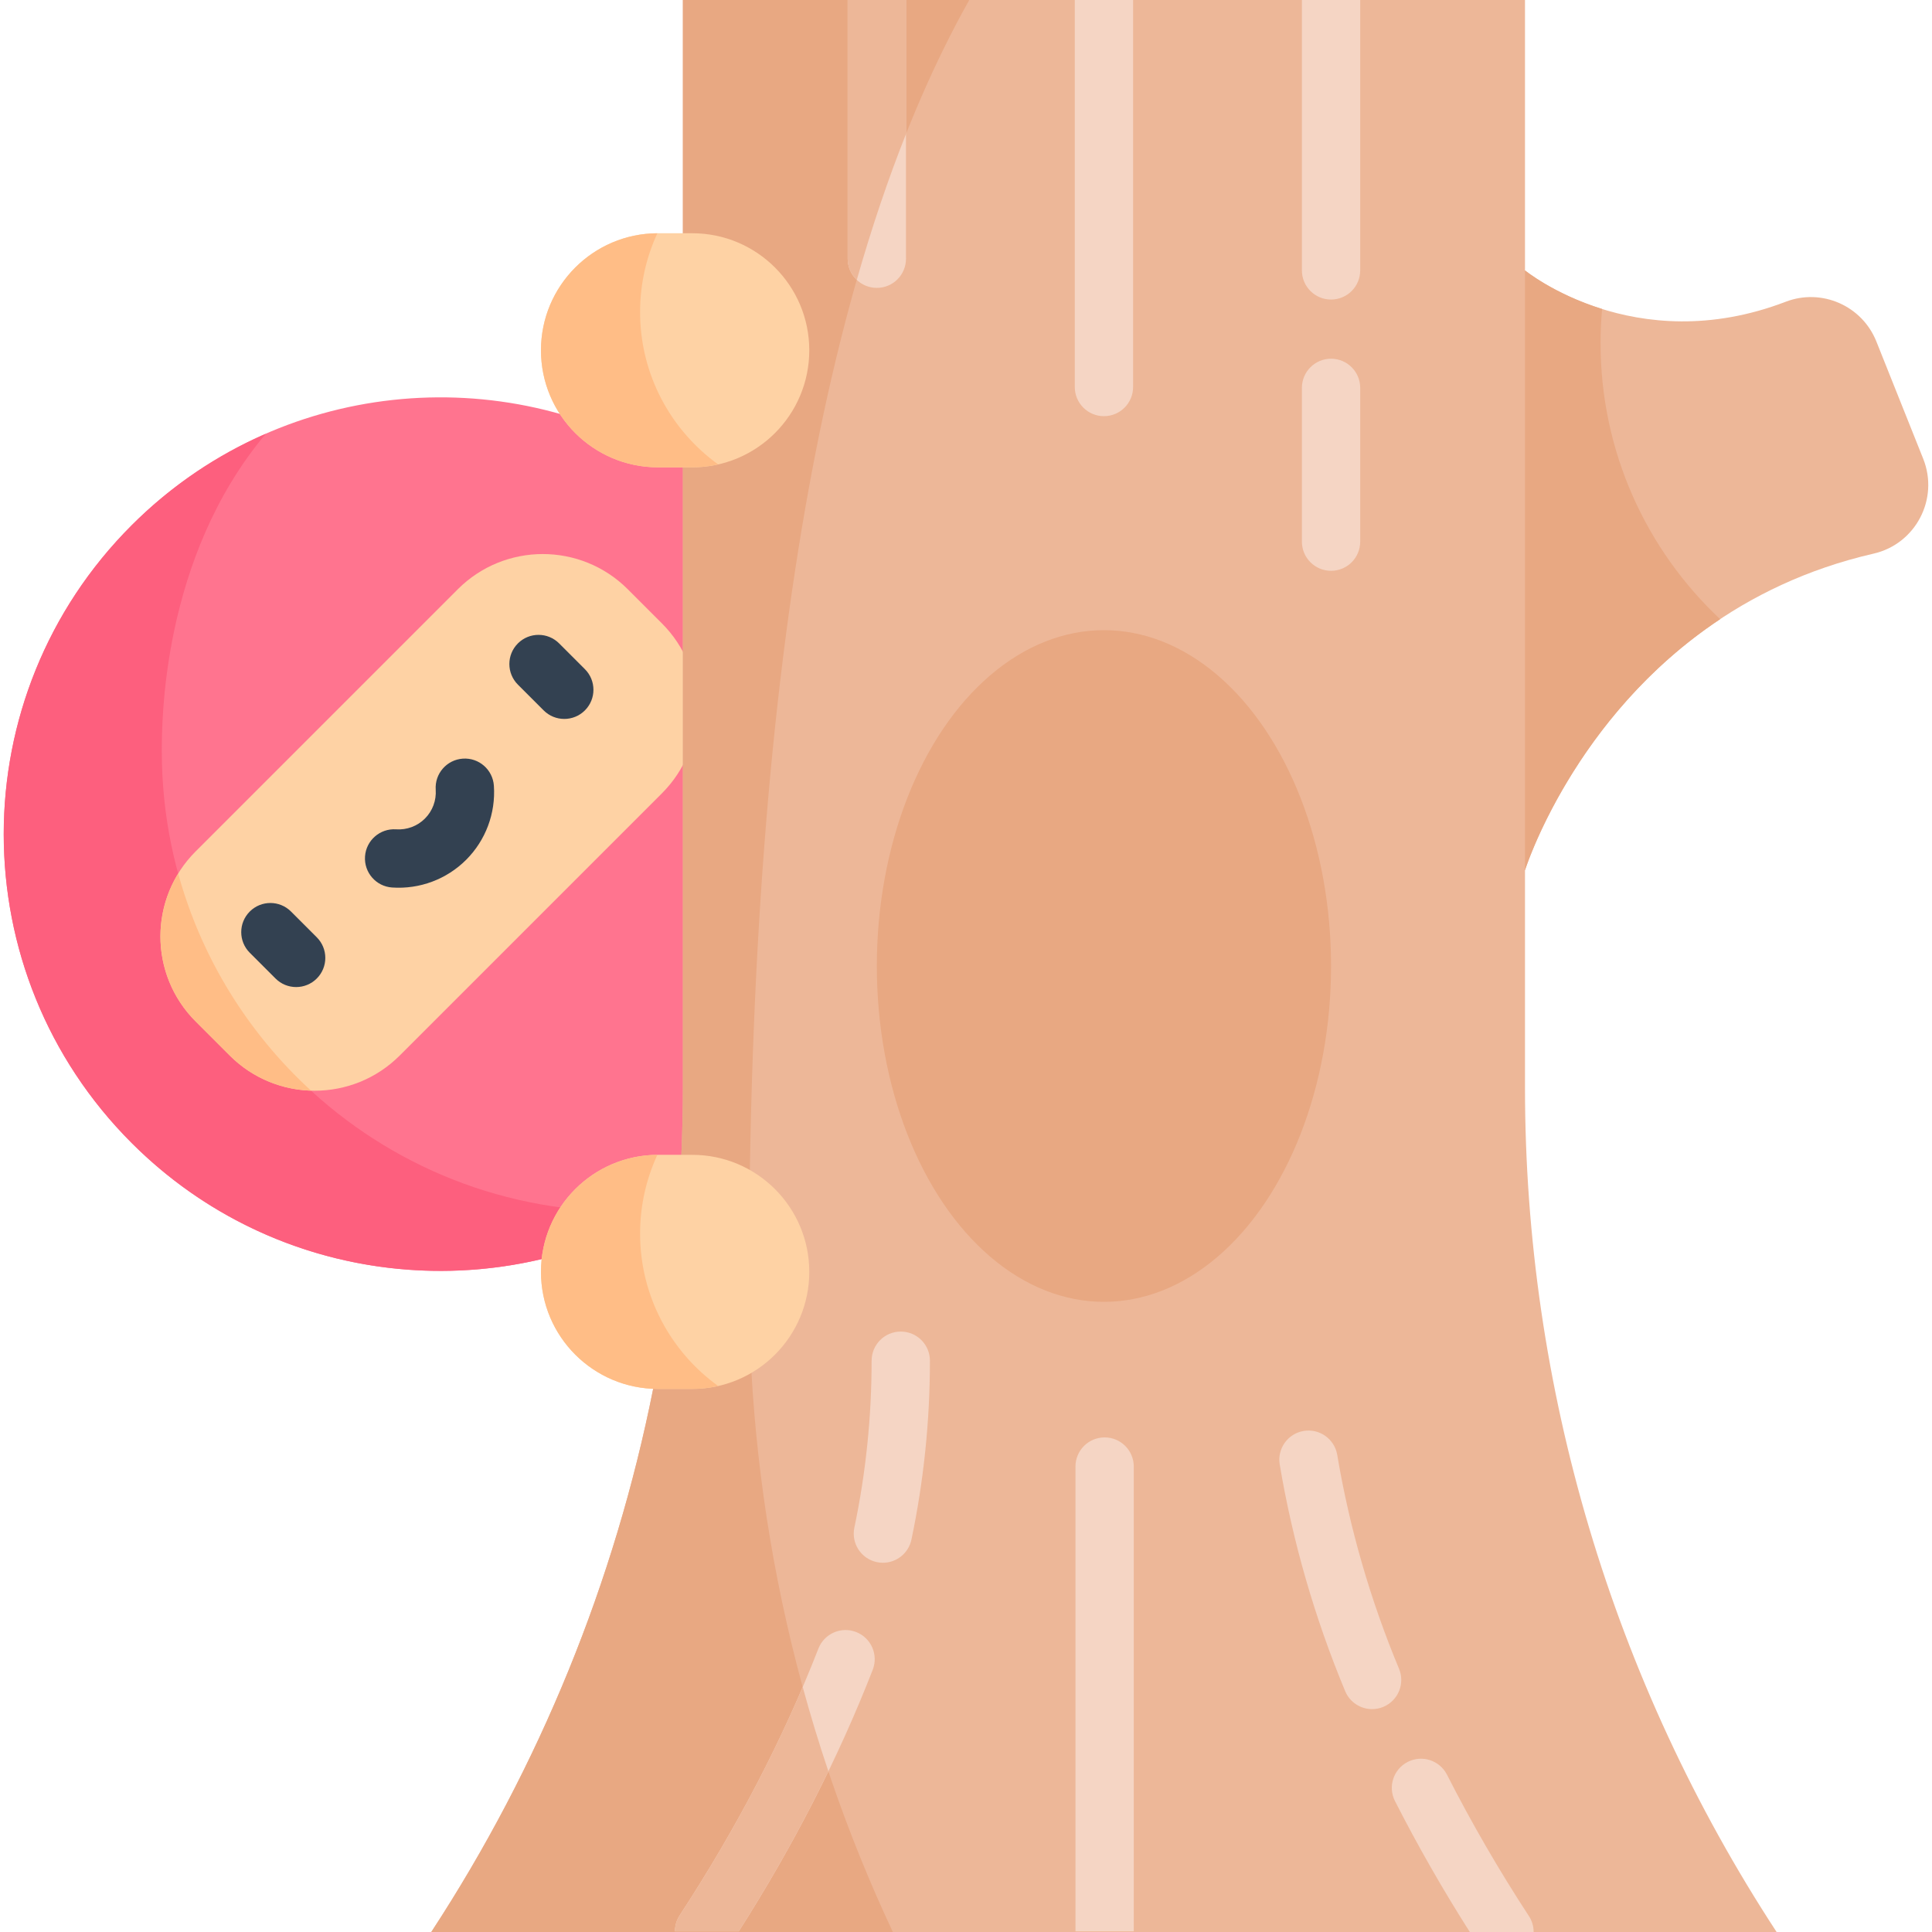<svg id="Capa_1" enable-background="new 0 0 497 497" height="512" viewBox="0 0 497 497" width="512" xmlns="http://www.w3.org/2000/svg"><g><path d="m494.738 118.011-12.05-30.167c-3.676-9.202-14.063-13.769-23.316-10.222-39.016 14.954-67.075-8.065-67.075-8.065l-26.349 67.822 26.349 86.491s20.55-65.604 89.665-81.448c10.846-2.485 16.903-14.078 12.776-24.411z" fill="#edb798"/><path d="m172.509 119.041c-43.34-26.903-101.014-21.541-138.64 16.085-43.88 43.88-43.88 115.022 0 158.902s115.022 43.88 158.902 0 43.88-115.022 0-158.902v-13.752z" fill="#ff748f"/><path d="m159.915 311.639c-65.329 0-118.288-52.959-118.288-118.289 0-7.324-.136-49.797 26.762-81.77-12.529 5.461-24.272 13.297-34.521 23.546-43.88 43.88-43.88 115.022 0 158.902 37.142 37.142 93.814 42.84 136.955 17.105-3.592.329-7.229.506-10.908.506z" fill="#fd5f7e"/><path d="m170.269 160.357-8.773-8.773c-12.076-12.076-31.655-12.076-43.731 0l-67.439 67.439c-12.076 12.076-12.076 31.655 0 43.731l8.773 8.773c12.076 12.076 31.655 12.076 43.731 0l67.439-67.439c12.076-12.077 12.076-31.656 0-43.731z" fill="#fed2a4"/><path d="m411.738 88.244c0-2.953.139-5.874.396-8.76-12.447-3.882-19.837-9.927-19.837-9.927l-26.349 67.822 26.349 86.491s12.378-39.489 50.205-64.591c-18.933-17.771-30.764-43.019-30.764-71.035z" fill="#e8a882"/><path d="m168.027 357.264c-9.869 49.568-29.156 97.039-57.082 139.736h346.081c-42.235-64.574-64.729-140.061-64.729-217.22v-279.78h-216.623v279.78c0 5.777-.142 11.542-.393 17.296z" fill="#edb798"/><path d="m192.66 330.295c0-166.249 22.032-268.602 56.68-330.294h-73.666v279.78c0 5.777-.142 11.542-.393 17.296l-7.254 60.188c-9.869 49.568-29.156 97.039-57.082 139.736h118.738c-23.749-50.608-37.023-107.106-37.023-166.706z" fill="#e8a882"/><path d="m227.13 402.015c-.513 0-1.032-.053-1.553-.162-4.054-.853-6.647-4.831-5.794-8.884 2.942-13.98 4.436-28.424 4.437-42.929 0-4.142 3.358-7.5 7.5-7.5 4.143 0 7.5 3.358 7.5 7.5-.001 15.541-1.602 31.024-4.759 46.018-.743 3.533-3.86 5.957-7.331 5.957z" fill="#f5d5c4"/><path d="m352.971 439.666c-2.938 0-5.727-1.737-6.927-4.618-7.828-18.796-13.494-38.411-16.839-58.3-.687-4.085 2.068-7.953 6.152-8.64 4.083-.685 7.953 2.067 8.641 6.153 3.155 18.764 8.503 37.276 15.894 55.019 1.592 3.824-.217 8.215-4.04 9.807-.943.392-1.92.579-2.881.579z" fill="#f5d5c4"/><ellipse cx="283.985" cy="248.5" fill="#e8a882" rx="58.422" ry="86.394"/><path d="m342.408 146.836c-4.143 0-7.5-3.358-7.5-7.5v-39.557c0-4.142 3.357-7.5 7.5-7.5s7.5 3.358 7.5 7.5v39.557c0 4.142-3.358 7.5-7.5 7.5z" fill="#f5d5c4"/><path d="m178.074 297.076c-.218 0-8.901 0-8.8 0-16.63 0-30.11 13.48-30.11 30.11 0 16.632 13.49 30.11 30.11 30.11 1.001 0 9.172 0 8.8 0 16.63 0 30.11-13.48 30.11-30.11 0-16.632-13.49-30.11-30.11-30.11z" fill="#fed2a4"/><g><path d="m70.881 251.721-6.627-6.627c-2.929-2.929-2.929-7.677 0-10.606 2.93-2.929 7.678-2.929 10.607 0l6.627 6.627c2.929 2.929 2.929 7.677 0 10.606-2.928 2.928-7.677 2.929-10.607 0z" fill="#334151"/></g><g><path d="m139.856 182.746-6.627-6.627c-2.929-2.929-2.929-7.677 0-10.606 2.93-2.929 7.678-2.929 10.607 0l6.627 6.627c2.929 2.929 2.929 7.677 0 10.606s-7.677 2.929-10.607 0z" fill="#334151"/></g><g><path d="m100.869 228.308c-4.133-.284-7.253-3.864-6.969-7.996.283-4.133 3.875-7.251 7.996-6.969 2.77.189 5.467-.82 7.417-2.771 1.951-1.951 2.962-4.655 2.772-7.419-.283-4.132 2.838-7.712 6.97-7.995 4.149-.288 7.712 2.838 7.995 6.97.485 7.091-2.113 14.034-7.131 19.051-5.017 5.018-11.964 7.616-19.05 7.129z" fill="#334151"/></g><path d="m178.074 60c-.218 0-8.901 0-8.8 0-16.63 0-30.11 13.48-30.11 30.11 0 16.632 13.49 30.11 30.11 30.11 1.001 0 9.172 0 8.8 0 16.63 0 30.11-13.48 30.11-30.11 0-16.632-13.49-30.11-30.11-30.11z" fill="#fed2a4"/><g fill="#f5d5c4"><path d="m190.047 496.825c14.065-22.046 25.649-44.659 34.459-67.283 1.503-3.86-.408-8.208-4.268-9.71-3.86-1.504-8.207.408-9.711 4.268-8.98 23.063-20.986 46.15-35.683 68.621-.83 1.268-1.221 2.694-1.22 4.105h16.423z"/><path d="m291.66 496.825v-119.558c0-4.142-3.357-7.5-7.5-7.5s-7.5 3.358-7.5 7.5v119.558z"/><path d="m378.104 497h16.418c.001-1.41-.39-2.836-1.22-4.105-7.647-11.693-14.739-23.932-21.079-36.375-1.88-3.691-6.397-5.158-10.087-3.278-3.691 1.88-5.159 6.396-3.278 10.087 5.846 11.475 12.311 22.779 19.246 33.671z"/><path d="m218.063 0v66.558c0 4.142 3.357 7.5 7.5 7.5s7.5-3.358 7.5-7.5v-66.558z"/></g><path d="m206.493 433.967c-8.434 19.768-19.049 39.487-31.649 58.752-.83 1.268-1.221 2.694-1.22 4.105h16.423c8.645-13.551 16.349-27.317 23.051-41.167-2.403-7.14-4.608-14.372-6.605-21.69z" fill="#edb798"/><path d="m220.405 71.993c3.875-13.574 8.104-26.054 12.658-37.518v-34.475h-15v66.558c0 2.141.902 4.069 2.342 5.435z" fill="#edb798"/><path d="m276.485 0v99.558c0 4.142 3.357 7.5 7.5 7.5s7.5-3.358 7.5-7.5v-99.558z" fill="#f5d5c4"/><path d="m334.908 0v69.558c0 4.142 3.357 7.5 7.5 7.5s7.5-3.358 7.5-7.5v-69.558z" fill="#f5d5c4"/><path d="m164.66 317.331c0-7.233 1.6-14.09 4.447-20.251-16.553.09-29.944 13.532-29.944 30.106 0 16.632 13.49 30.11 30.11 30.11 1.001 0 9.172 0 8.8 0 2.295 0 4.527-.265 6.674-.751-12.163-8.78-20.087-23.067-20.087-39.214z" fill="#ffbd86"/><path d="m164.66 80.255c0-7.233 1.6-14.09 4.447-20.251-16.553.09-29.944 13.532-29.944 30.106 0 16.632 13.49 30.11 30.11 30.11 1.001 0 9.172 0 8.8 0 2.295 0 4.527-.265 6.674-.751-12.163-8.78-20.087-23.067-20.087-39.214z" fill="#ffbd86"/><path d="m45.838 224.714c-7.326 11.915-5.836 27.717 4.487 38.04l8.773 8.773c5.794 5.794 13.316 8.8 20.907 9.034-16.166-14.822-28.196-34.081-34.167-55.847z" fill="#ffbd86"/></g></svg>